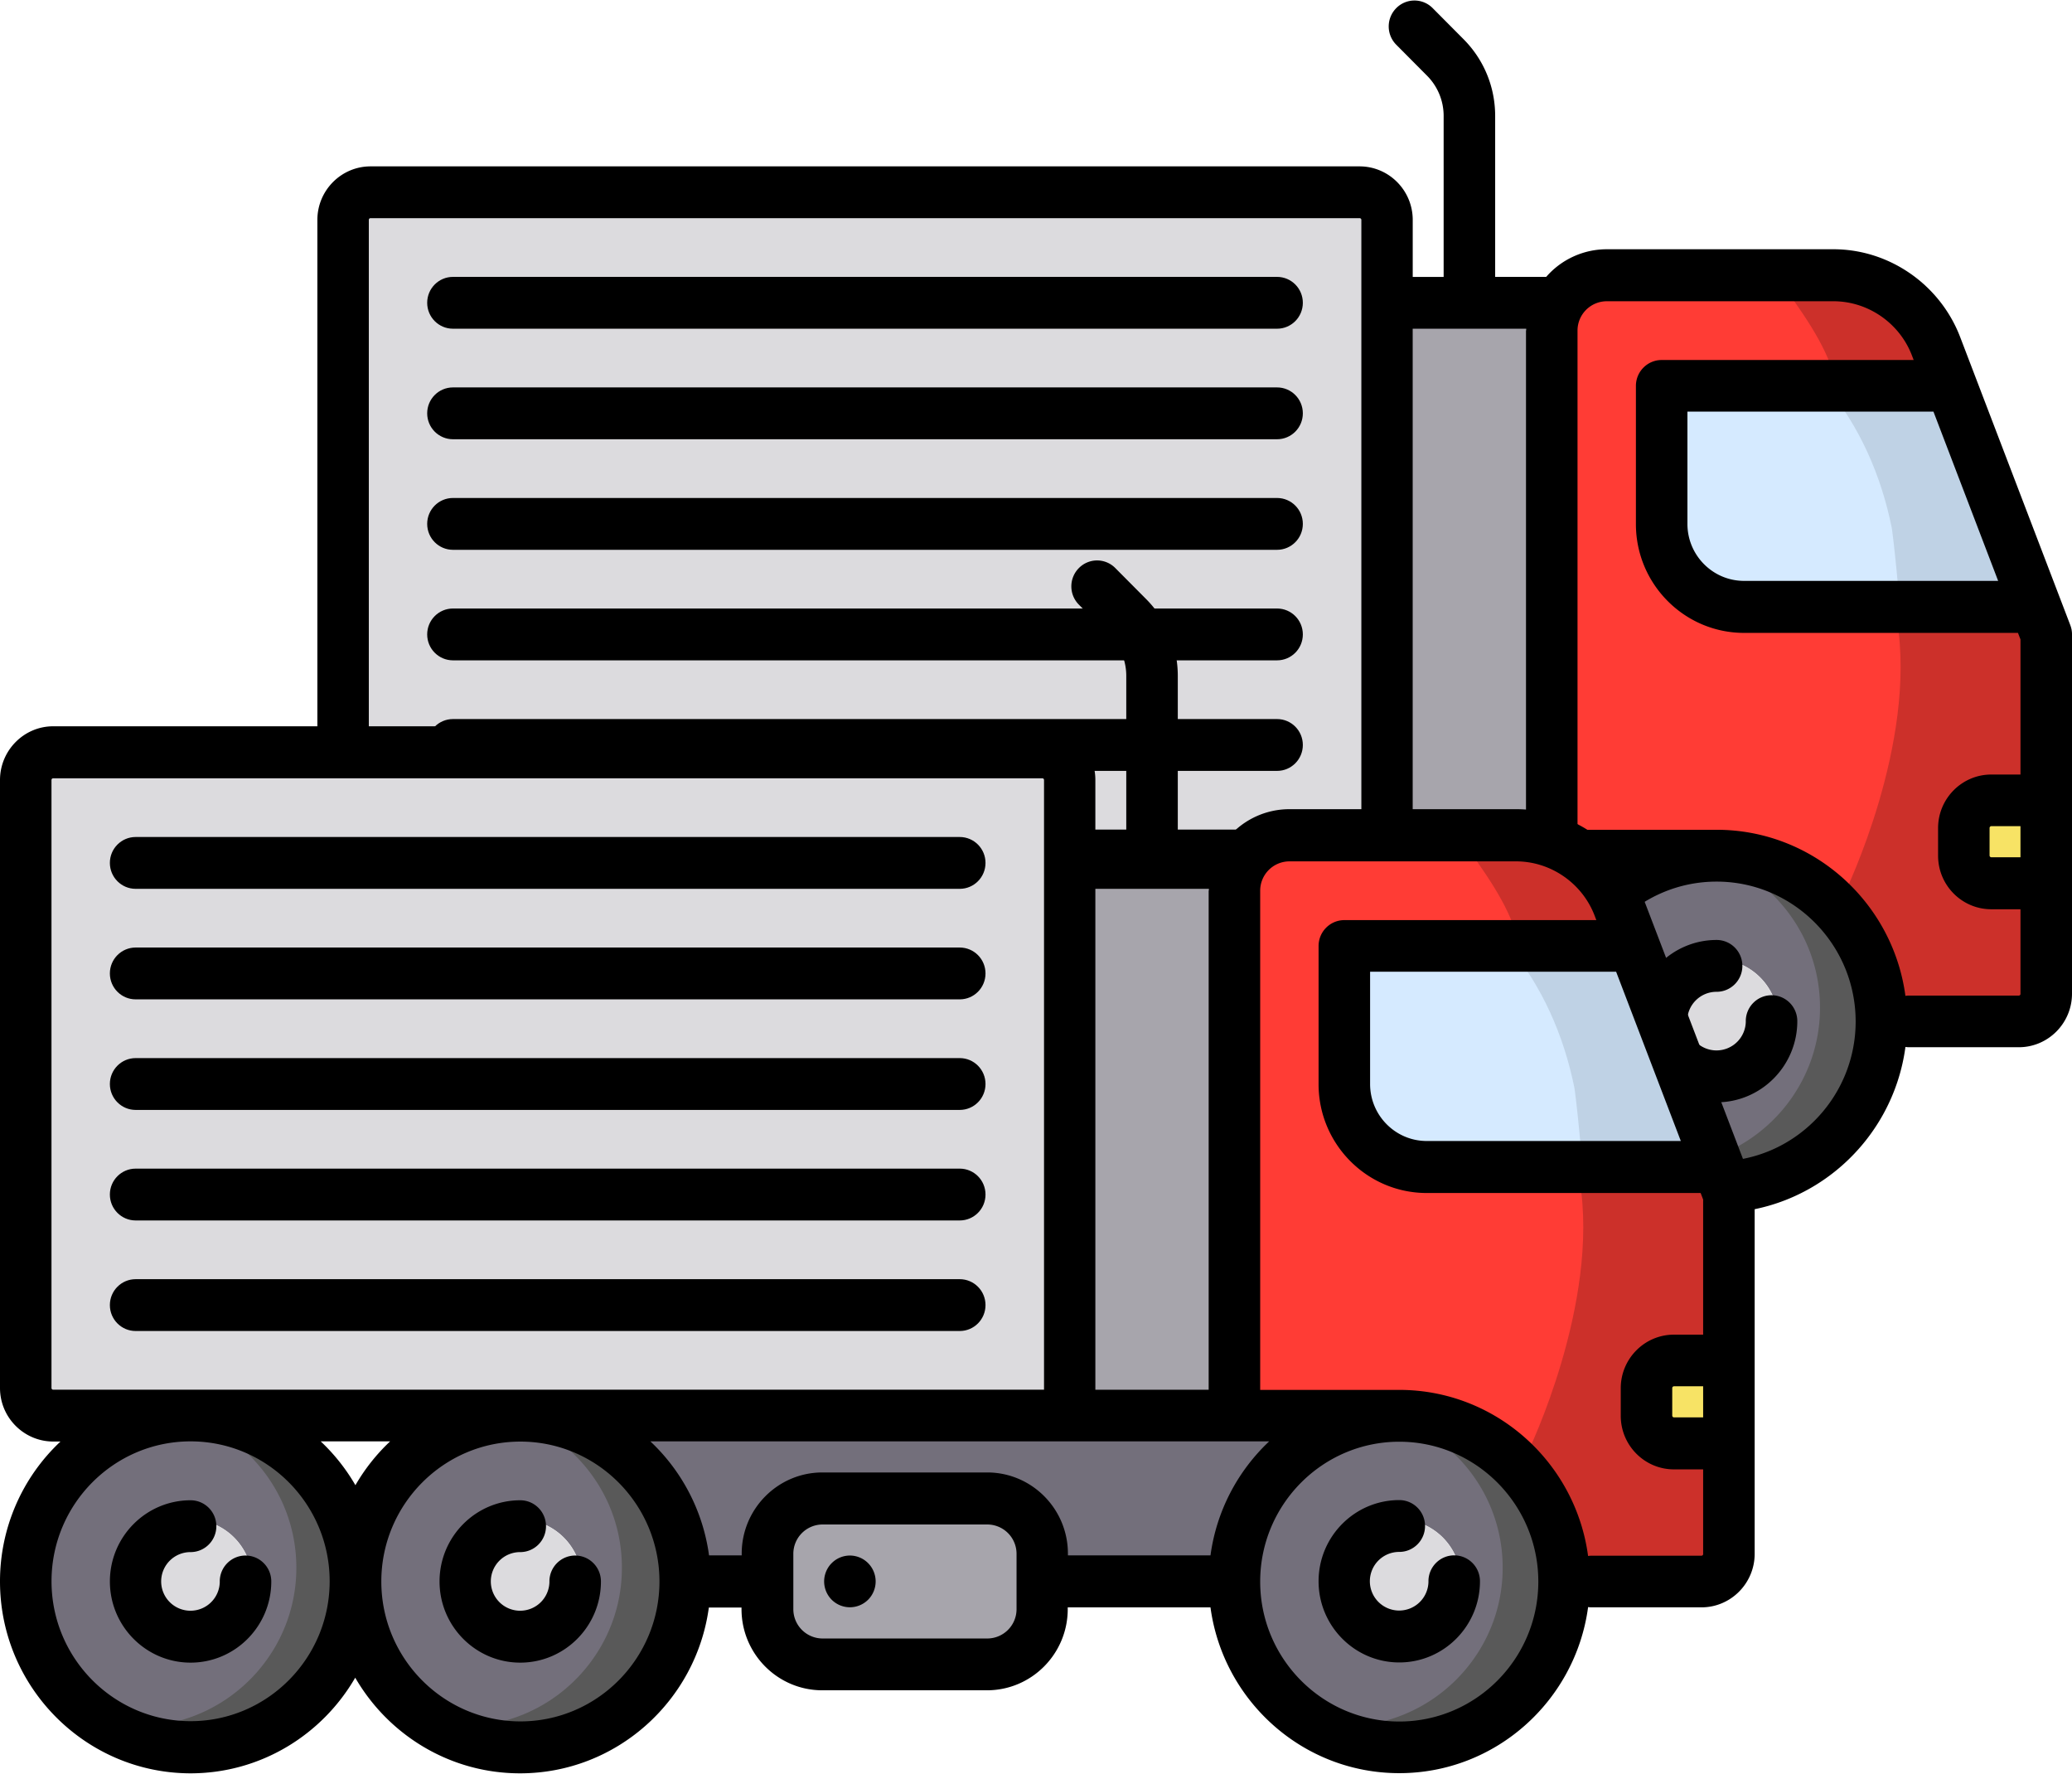 <svg xmlns="http://www.w3.org/2000/svg" xmlns:xlink="http://www.w3.org/1999/xlink" width="111" height="95" xmlns:v="https://vecta.io/nano"><style><![CDATA[.E{fill:#dcdbde}.F{fill:#736f7b}.G{fill:#000}.H{fill:#595959}]]></style><path d="M19.85 45h53.622v-33.2a.65.65 0 0 0-.644-.648H19.85c-.355 0-.644.3-.644.648v32.56a.65.65 0 0 0 .644.648zm4.415-5.92h44.15a.83.83 0 1 1 0 1.665h-44.15a.83.83 0 1 1 0-1.665zm44.15-4.255h-44.15a.83.83 0 1 1 0-1.665h44.15a.83.83 0 1 1 0 1.665zm0-5.92h-44.15a.83.83 0 1 1 0-1.665h44.15a.83.83 0 1 1 0 1.665zm0-5.92h-44.15a.83.83 0 1 1 0-1.665h44.15a.83.83 0 1 1 0 1.665zm0-5.92h-44.15a.83.83 0 1 1 0-1.665h44.15a.83.83 0 1 1 0 1.665z" class="E"/><g class="G"><use xlink:href="#A"/><use xlink:href="#A" y="5.92"/><use xlink:href="#A" y="11.842"/><use xlink:href="#A" y="17.762"/><use xlink:href="#A" y="23.683"/></g><path d="M108.793 34.134l-.308-.8H93.433c-2.9 0-5.243-2.365-5.243-5.273v-7.4a.83.83 0 0 1 .828-.833h14.306l-.383-.993a5.09 5.09 0 0 0-4.722-3.263H86.075c-1.166 0-2.115.955-2.115 2.128V45h8.002c4.815 0 8.928 3.617 9.57 8.415l.075.56.555-.085a.63.63 0 0 1 .103-.008h5.887c.355 0 .644-.3.644-.648v-5.088h-2.115a2.31 2.31 0 0 1-2.299-2.313v-1.48a2.31 2.31 0 0 1 2.299-2.313h2.115v-7.895z" fill="#ff3c35"/><g fill-opacity=".2" class="G"><path d="M109.2 41.08v-6.202l-.4-1.638h-7.174c1.083 6.573-2.76 14.5-2.76 14.5s2.676 3.77 3 5.827l.093.6h6.417c.448 0 .812-.366.812-.817V41.08z"/><use xlink:href="#B"/></g><path d="M106.125 43.93v2.302a.15.15 0 0 0 .143.144h2.432v-2.6h-2.432a.15.15 0 0 0-.143.144z" fill="#f7e365"/><path d="M89.845 28.06c0 2 1.6 3.608 3.587 3.608h14.416l-3.9-10.176H89.845v6.568z" fill="#bfd2e5"/><use xlink:href="#C" class="F"/><use xlink:href="#D" class="H"/><use xlink:href="#E" class="E"/><path d="M85.368 47.614l1.02-.96H50.442l1.02.96c1.62 1.526 2.677 3.577 2.974 5.775l.065.48h2.785v-.648c0-2.1 1.692-3.793 3.77-3.793h8.83c2.08 0 3.77 1.7 3.77 3.793v.648h8.67l.065-.48a9.75 9.75 0 0 1 2.974-5.775z" class="F"/><path d="M82.303 17.698l.002-.093v-.555H75.13V45h7.174zM69.886 51.095h-8.83c-1.166 0-2.116.955-2.116 2.128v2.96c0 1.173.95 2.128 2.116 2.128h8.83c1.166 0 2.115-.955 2.115-2.128v-2.96c0-1.174-.95-2.128-2.115-2.128zM61.7 54.703c0-.216.1-.436.245-.6a.82.82 0 0 1 .583-.243c.215 0 .433.1.586.246s.242.37.242.586-.1.436-.245.6a.82.82 0 0 1-.583.243c-.215 0-.433-.1-.586-.246s-.242-.37-.242-.586z" fill="#a7a5ac"/><use xlink:href="#F" class="F"/><use xlink:href="#D" x="-47.184" y=".001" class="H"/><use xlink:href="#E" x="-47.093" class="E"/><use xlink:href="#F" x="-17.66" class="F"/><use xlink:href="#D" x="-64.625" y=".001" class="H"/><use xlink:href="#E" x="-64.752" class="E"/><use xlink:href="#G" fill="#d5eaff"/><path d="M111 33.98v19.242c0 1.582-1.28 2.868-2.85 2.868h-5.887a1.24 1.24 0 0 1-.186-.015c-.67 5.016-4.95 8.896-10.116 8.896s-9.437-3.872-10.114-8.88H74.2v.093c0 2.398-1.94 4.348-4.323 4.348h-8.83c-2.384 0-4.323-1.95-4.323-4.348V56.1h-1.75c-.677 5-4.952 8.88-10.114 8.88-3.766 0-7.06-2.063-8.83-5.123-1.77 3.06-5.064 5.123-8.83 5.123-5.63 0-10.2-4.607-10.2-10.27a10.26 10.26 0 0 1 3.24-7.493h-.388c-1.573 0-2.85-1.286-2.85-2.868v-32.57c0-1.582 1.28-2.868 2.85-2.868h52.98c1.573 0 2.85 1.286 2.85 2.868v3.053h1.656V6.216a3.05 3.05 0 0 0-.888-2.16l-1.65-1.66a1.39 1.39 0 0 1 0-1.961 1.37 1.37 0 0 1 1.95 0l1.65 1.66c1.095 1.1 1.698 2.564 1.698 4.12v8.615h2.734a4.3 4.3 0 0 1 3.245-1.48H98.22c2.986 0 5.7 1.884 6.782 4.685l5.907 15.447c.004.01.006.02.01.03.01.028.02.057.028.085.006.018.01.037.015.057l.017.072.01.074c.002.018.006.04.007.06.002.03.004.057.004.087 0 .01.002.022.002.033zm-2.76 19.242V48.7h-1.564c-1.573 0-2.85-1.286-2.85-2.868v-1.48c0-1.582 1.28-2.868 2.85-2.868h1.564v-7.236l-.134-.35H93.433c-3.195 0-5.795-2.614-5.795-5.828v-7.4c0-.766.618-1.388 1.38-1.388h13.5l-.092-.24c-.664-1.74-2.355-2.907-4.207-2.907H86.074a1.57 1.57 0 0 0-1.564 1.573v26.735h7.45c5.165 0 9.446 3.88 10.116 8.896a1.24 1.24 0 0 1 .186-.015h5.887c.05 0 .092-.04.092-.092zm0-7.308V44.25h-1.564c-.048 0-.092.044-.092.093v1.48c0 .048.044.093.092.093h1.564zm-1.196-14.802l-3.466-9.066h-13.18v6.013c0 1.684 1.36 3.053 3.035 3.053h13.613zm-7.634 23.6c0-4.132-3.343-7.493-7.45-7.493s-7.45 3.362-7.45 7.493 3.343 7.493 7.45 7.493 7.45-3.362 7.45-7.493zM85 47.2H51.84a10.27 10.27 0 0 1 3.144 6.106h1.75v-.093c0-2.398 1.94-4.348 4.323-4.348h8.83c2.384 0 4.323 1.95 4.323 4.348v.093h7.638c.324-2.396 1.47-4.53 3.144-6.106zm-3.24-29.5c0-.03.002-.06.002-.093H75.68v26.828h6.07V17.698zm-8.83 26.735V11.778c0-.052-.04-.093-.092-.093H19.85c-.052 0-.092.04-.092.093V44.34c0 .052.04.093.092.093h53.07zm-1.472 11.75v-2.96a1.57 1.57 0 0 0-1.564-1.573h-8.83a1.57 1.57 0 0 0-1.564 1.573v2.96a1.57 1.57 0 0 0 1.564 1.573h8.83a1.57 1.57 0 0 0 1.564-1.573zm-19.13-1.48c0-4.132-3.343-7.493-7.45-7.493s-7.45 3.362-7.45 7.493 3.343 7.493 7.45 7.493 7.45-3.362 7.45-7.493zM37.9 47.2h-3.72a10.3 10.3 0 0 1 1.86 2.348 10.31 10.31 0 0 1 1.86-2.348zm-3.24 7.493c0-4.132-3.343-7.493-7.45-7.493s-7.45 3.362-7.45 7.493 3.343 7.493 7.45 7.493 7.45-3.362 7.45-7.493zm58.865 0a1.57 1.57 0 1 1-1.564-1.572c.762 0 1.38-.622 1.38-1.388s-.618-1.388-1.38-1.388c-2.384 0-4.323 1.95-4.323 4.348s1.94 4.348 4.323 4.348 4.323-1.95 4.323-4.348c0-.766-.618-1.388-1.38-1.388s-1.38.622-1.38 1.388zM62.53 53.315a1.38 1.38 0 0 0-.975.407c-.258.257-.405.616-.405.98s.147.723.405.98a1.38 1.38 0 0 0 1.95 0c.258-.257.405-.616.405-.98s-.147-.723-.405-.98a1.38 1.38 0 0 0-.975-.407zm-16.096 1.388a1.57 1.57 0 1 1-1.564-1.572c.762 0 1.38-.622 1.38-1.388s-.618-1.388-1.38-1.388c-2.384 0-4.323 1.95-4.323 4.348s1.94 4.348 4.323 4.348 4.323-1.95 4.323-4.348c0-.766-.618-1.388-1.38-1.388s-1.38.622-1.38 1.388zm-17.66 0a1.57 1.57 0 1 1-1.564-1.572c.762 0 1.38-.622 1.38-1.388s-.618-1.388-1.38-1.388c-2.384 0-4.323 1.95-4.323 4.348s1.94 4.348 4.323 4.348 4.323-1.95 4.323-4.348c0-.766-.618-1.388-1.38-1.388s-1.38.622-1.38 1.388z" class="G"/><path d="M2.85 75h53.622v-33.2a.65.65 0 0 0-.644-.648H2.85c-.355 0-.644.3-.644.648v32.56a.65.65 0 0 0 .644.648zm4.415-5.92h44.15a.83.83 0 1 1 0 1.665H7.266a.83.83 0 1 1 0-1.665zm44.15-4.255H7.266a.83.83 0 1 1 0-1.665h44.15a.83.83 0 1 1 0 1.665zm0-5.92H7.266a.83.83 0 1 1 0-1.665h44.15a.83.83 0 1 1 0 1.665zm0-5.92H7.266a.83.83 0 1 1 0-1.665h44.15a.83.83 0 1 1 0 1.665zm0-5.92H7.266a.83.83 0 1 1 0-1.665h44.15a.83.83 0 1 1 0 1.665z" class="E"/><g class="G"><use xlink:href="#H"/><use xlink:href="#H" y="5.92"/><use xlink:href="#H" y="11.842"/><use xlink:href="#H" y="17.762"/><use xlink:href="#H" y="23.683"/></g><path d="M91.793 64.134l-.308-.8H76.433c-2.9 0-5.243-2.365-5.243-5.273v-7.4a.83.83 0 0 1 .828-.833h14.306l-.383-.993a5.09 5.09 0 0 0-4.722-3.263H69.075c-1.166 0-2.115.955-2.115 2.128V75h8.002c4.815 0 8.928 3.617 9.57 8.415l.075.56.555-.085a.63.63 0 0 1 .103-.008h5.887c.355 0 .644-.3.644-.648v-5.088H89.68a2.31 2.31 0 0 1-2.299-2.313v-1.48a2.31 2.31 0 0 1 2.299-2.313h2.115v-7.895z" fill="#ff3c35"/><g fill-opacity=".2" class="G"><path d="M92.2 71.08v-6.202l-.4-1.638h-7.174c1.083 6.573-2.76 14.5-2.76 14.5s2.676 3.77 3 5.827l.093.6h6.417c.448 0 .812-.366.812-.817V71.08z"/><use xlink:href="#B" x="-17" y="30"/></g><path d="M89.125 73.93v2.302a.15.15 0 0 0 .143.144H91.7v-2.6h-2.432a.15.15 0 0 0-.143.144z" fill="#f7e365"/><path d="M72.845 58.06c0 2 1.6 3.608 3.587 3.608h14.416l-3.9-10.176H72.845v6.568z" fill="#bfd2e5"/><use xlink:href="#C" x="-17" y="30" class="F"/><use xlink:href="#D" x="-17" y="30" class="H"/><use xlink:href="#E" x="-17" y="30" class="E"/><path d="M68.368 77.614l1.02-.96H33.442l1.02.96c1.62 1.526 2.677 3.577 2.974 5.775l.065.48h2.785v-.648c0-2.1 1.692-3.793 3.77-3.793h8.83c2.08 0 3.77 1.7 3.77 3.793v.648h8.672l.065-.48a9.75 9.75 0 0 1 2.974-5.775z" class="F"/><path d="M65.303 47.698l.002-.093v-.555H58.13V75h7.174zM52.886 81.095h-8.83c-1.166 0-2.116.955-2.116 2.128v2.96c0 1.173.95 2.128 2.116 2.128h8.83c1.166 0 2.115-.955 2.115-2.128v-2.96c0-1.174-.95-2.128-2.115-2.128zM44.7 84.703c0-.216.1-.436.245-.6a.82.82 0 0 1 .583-.243c.215 0 .433.1.586.246s.242.37.242.586-.1.436-.245.6a.82.82 0 0 1-.583.243c-.215 0-.433-.1-.586-.246s-.242-.37-.242-.586z" fill="#a7a5ac"/><use xlink:href="#F" x="-17" y="30" class="F"/><use xlink:href="#D" x="-64.184" y="30.001" class="H"/><use xlink:href="#E" x="-64.093" y="30" class="E"/><use xlink:href="#F" x="-34.66" y="30" class="F"/><use xlink:href="#D" x="-81.625" y="30.001" class="H"/><use xlink:href="#E" x="-81.752" y="30" class="E"/><use xlink:href="#G" x="-17" y="30" fill="#d5eaff"/><path d="M94 63.98v19.242c0 1.582-1.28 2.868-2.85 2.868h-5.887a1.24 1.24 0 0 1-.186-.015c-.67 5.016-4.95 8.896-10.116 8.896s-9.437-3.872-10.114-8.88H57.2v.093c0 2.398-1.94 4.348-4.323 4.348h-8.83c-2.384 0-4.323-1.95-4.323-4.348V86.1h-1.75c-.677 5-4.952 8.88-10.114 8.88-3.766 0-7.06-2.063-8.83-5.123-1.77 3.06-5.064 5.123-8.83 5.123C4.58 94.97 0 90.364 0 84.702a10.26 10.26 0 0 1 3.24-7.493h-.4C1.278 77.2 0 75.923 0 74.34V41.778C0 40.196 1.28 38.9 2.85 38.9h52.98c1.573 0 2.85 1.286 2.85 2.868v3.053h1.656v-8.615a3.05 3.05 0 0 0-.888-2.16l-1.65-1.66a1.39 1.39 0 0 1 0-1.961 1.37 1.37 0 0 1 1.95 0l1.65 1.66c1.095 1.1 1.698 2.564 1.698 4.12v8.615h2.734a4.3 4.3 0 0 1 3.245-1.48H81.22c2.986 0 5.7 1.884 6.782 4.685l5.907 15.447c.004.01.006.02.01.03.01.028.02.057.028.085.006.018.01.037.015.057l.017.072.01.074c.002.018.006.04.007.06.002.03.004.057.004.087 0 .01.002.022.002.033zm-2.76 19.242V78.7h-1.564c-1.573 0-2.85-1.286-2.85-2.868v-1.48c0-1.582 1.28-2.868 2.85-2.868h1.564v-7.236l-.134-.35H76.433c-3.195 0-5.795-2.614-5.795-5.828v-7.4c0-.766.618-1.388 1.38-1.388h13.5l-.092-.24c-.664-1.74-2.355-2.907-4.207-2.907H69.074a1.57 1.57 0 0 0-1.564 1.573v26.735h7.45c5.165 0 9.446 3.88 10.116 8.896a1.24 1.24 0 0 1 .186-.015h5.887c.05 0 .092-.04.092-.092zm0-7.308V74.25h-1.564c-.048 0-.092.044-.092.093v1.48c0 .048.044.093.092.093h1.564zm-1.196-14.802l-3.466-9.066h-13.18v6.013c0 1.684 1.36 3.053 3.035 3.053h13.613zm-7.634 23.6c0-4.132-3.343-7.493-7.45-7.493s-7.45 3.362-7.45 7.493 3.343 7.493 7.45 7.493 7.45-3.362 7.45-7.493zM68 77.2H34.84a10.27 10.27 0 0 1 3.144 6.106h1.75v-.093c0-2.398 1.94-4.348 4.323-4.348h8.83c2.384 0 4.323 1.95 4.323 4.348v.093h7.638c.324-2.396 1.47-4.53 3.144-6.106zm-3.24-29.5c0-.03.002-.06.002-.093H58.68v26.828h6.07V47.698zm-8.83 26.735V41.778c0-.052-.04-.093-.092-.093H2.85c-.052 0-.092.04-.092.093V74.34c0 .052.04.093.092.093h53.07zm-1.472 11.75v-2.96a1.57 1.57 0 0 0-1.564-1.573h-8.83a1.57 1.57 0 0 0-1.564 1.573v2.96a1.57 1.57 0 0 0 1.564 1.573h8.83a1.57 1.57 0 0 0 1.564-1.573zm-19.13-1.48c0-4.132-3.343-7.493-7.45-7.493s-7.45 3.362-7.45 7.493 3.343 7.493 7.45 7.493 7.45-3.362 7.45-7.493zM20.9 77.2h-3.72a10.3 10.3 0 0 1 1.86 2.348 10.31 10.31 0 0 1 1.86-2.348zm-3.24 7.493c0-4.132-3.343-7.493-7.45-7.493s-7.45 3.362-7.45 7.493 3.343 7.493 7.45 7.493 7.45-3.362 7.45-7.493zm58.865 0a1.57 1.57 0 1 1-1.564-1.572c.762 0 1.38-.622 1.38-1.388s-.618-1.388-1.38-1.388c-2.384 0-4.323 1.95-4.323 4.348s1.94 4.348 4.323 4.348 4.323-1.95 4.323-4.348c0-.766-.618-1.388-1.38-1.388s-1.38.622-1.38 1.388zM45.53 83.315a1.38 1.38 0 0 0-.975.407c-.258.257-.405.616-.405.98s.147.723.405.98a1.38 1.38 0 0 0 1.95 0c.258-.257.405-.616.405-.98s-.147-.723-.405-.98a1.38 1.38 0 0 0-.975-.407zm-16.096 1.388a1.57 1.57 0 1 1-1.564-1.572c.762 0 1.38-.622 1.38-1.388s-.618-1.388-1.38-1.388c-2.384 0-4.323 1.95-4.323 4.348s1.94 4.348 4.323 4.348 4.323-1.95 4.323-4.348c0-.766-.618-1.388-1.38-1.388s-1.38.622-1.38 1.388zm-17.66 0a1.57 1.57 0 1 1-1.564-1.572c.762 0 1.38-.622 1.38-1.388s-.618-1.388-1.38-1.388c-2.384 0-4.323 1.95-4.323 4.348s1.94 4.348 4.323 4.348 4.323-1.95 4.323-4.348c0-.766-.618-1.388-1.38-1.388s-1.38.622-1.38 1.388z" class="G"/><defs><path id="A" d="M68.415 14.83c.762 0 1.38.622 1.38 1.388s-.618 1.388-1.38 1.388h-44.15c-.762 0-1.38-.622-1.38-1.388s.618-1.388 1.38-1.388h44.15z"/><path id="B" d="M98.288 20.25h5.1l-.52-1.22-.017-.037.004.006c-.842-2.206-3.408-5.398-7.584-4.058 1.174 1.647 2.52 3.432 3.016 5.3z"/><path id="C" d="M91.96 46.653c-4.412 0-8.002 3.6-8.002 8.048s3.6 8.048 8.002 8.048 8.002-3.6 8.002-8.048-3.6-8.048-8.002-8.048zm3.77 8.05c0 2.1-1.692 3.793-3.77 3.793s-3.77-1.7-3.77-3.793 1.692-3.793 3.77-3.793c.36 0 .665.235.778.56a3.33 3.33 0 0 1 2.437 2.45.83.83 0 0 1 .556.783z"/><path id="D" d="M99.982 50.452c-1.328-2.966-4.318-5.037-7.8-5.037a8.6 8.6 0 0 0-1.755.181c2.84.487 5.197 2.37 6.34 4.915a8.43 8.43 0 0 1 .733 3.457 8.42 8.42 0 0 1-.222 1.937c-.75 3.197-3.313 5.7-6.546 6.377a8.65 8.65 0 0 0 1.449.122c4.04 0 7.425-2.798 8.305-6.558a8.42 8.42 0 0 0 .222-1.937 9.12 9.12 0 0 0-.034-.76 8.32 8.32 0 0 0-.704-2.697z"/><path id="E" d="M92.74 51.47a3.28 3.28 0 0 0-.778-.097c-1.826 0-3.3 1.494-3.3 3.33s1.485 3.33 3.3 3.33 3.3-1.494 3.3-3.33c0-.27-.036-.53-.096-.783-.3-1.208-1.236-2.158-2.437-2.45z"/><path id="F" d="M44.87 46.654c-4.412 0-8.002 3.6-8.002 8.048s3.6 8.048 8.002 8.048 8.002-3.6 8.002-8.048-3.6-8.048-8.002-8.048zm3.77 8.05c0 2.1-1.692 3.793-3.77 3.793s-3.77-1.7-3.77-3.793 1.692-3.793 3.77-3.793c.36 0 .665.235.778.56a3.33 3.33 0 0 1 2.437 2.45.83.83 0 0 1 .556.783z"/><path id="G" d="M101.374 28.48l-.032-.222c-.567-2.8-1.725-5.445-3.557-7.627l-8.828-.147-.122 7.44c-.048 2.9 2.586 5.32 5.872 5.375l7.047.124c.163.003-.245-3.922-.38-4.945z"/><path id="H" d="M51.415 44.83c.762 0 1.38.622 1.38 1.388s-.618 1.388-1.38 1.388H7.266c-.762 0-1.38-.622-1.38-1.388s.618-1.388 1.38-1.388h44.15z"/></defs></svg>